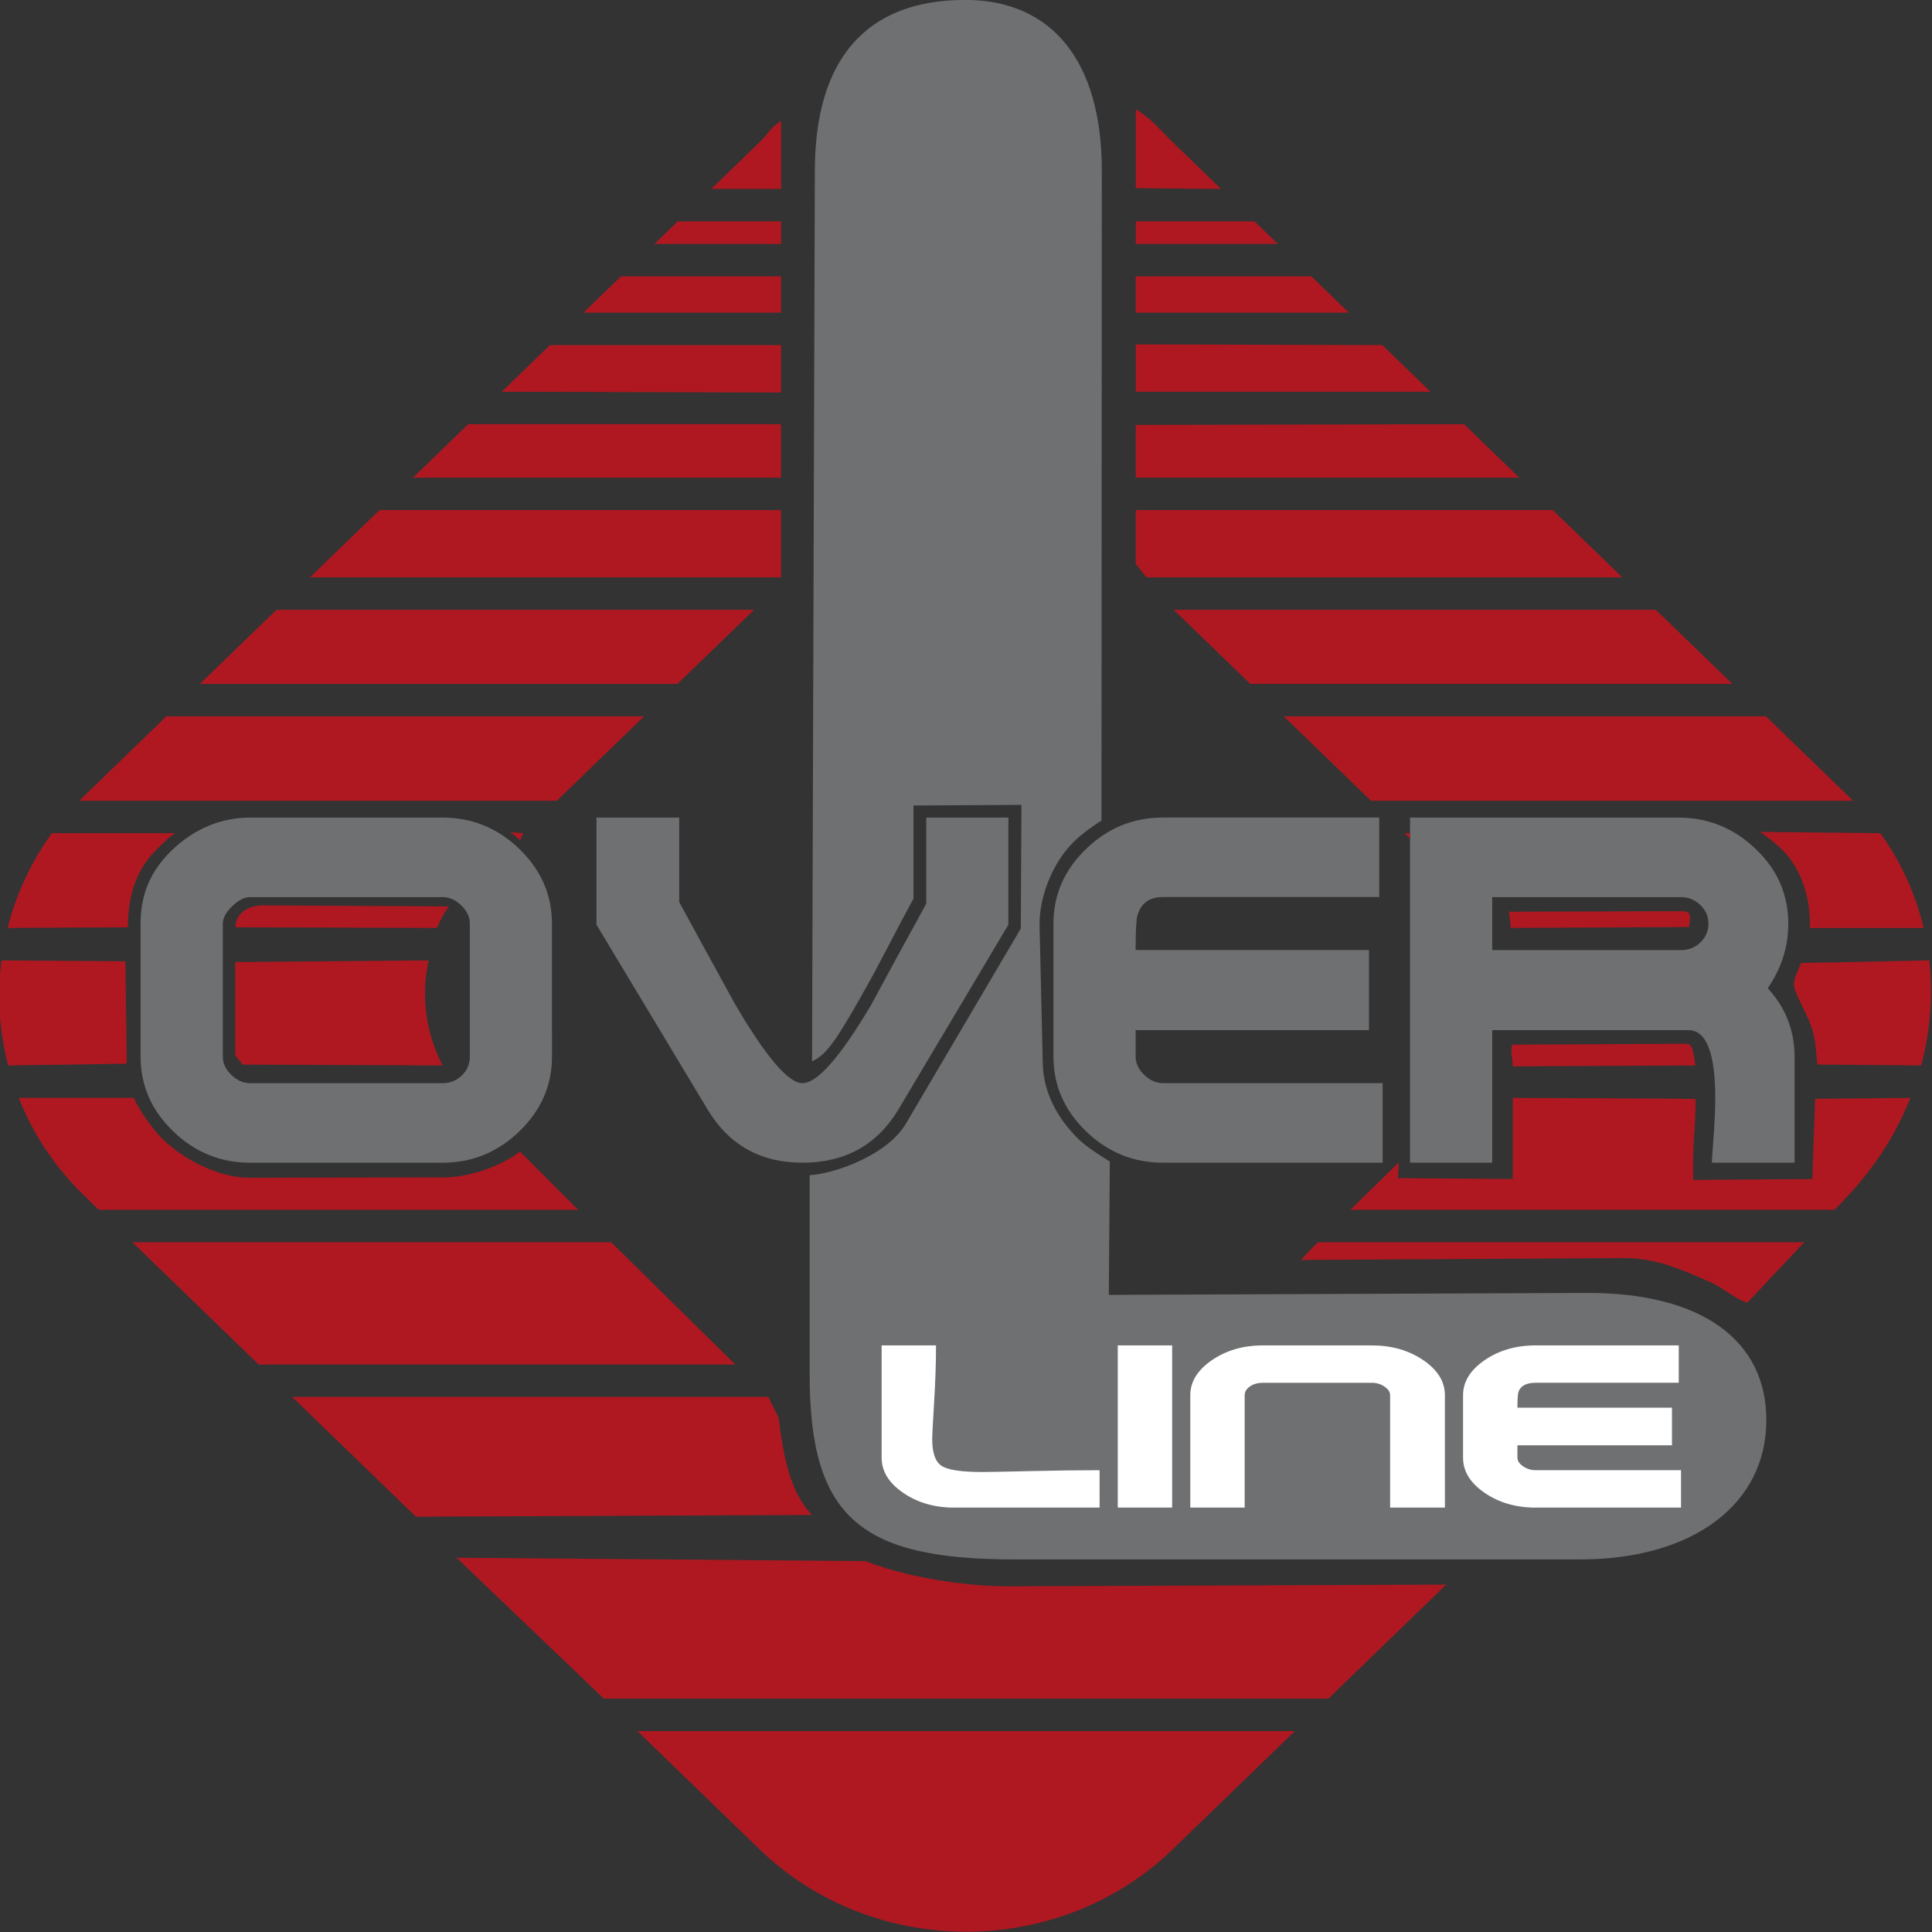 <?xml version="1.0" encoding="UTF-8" standalone="no"?>
<svg
   xmlns:dc="http://purl.org/dc/elements/1.1/"
   xmlns:cc="http://creativecommons.org/ns#"
   xmlns:rdf="http://www.w3.org/1999/02/22-rdf-syntax-ns#"
   xmlns:svg="http://www.w3.org/2000/svg"
   xmlns="http://www.w3.org/2000/svg"
   id="svg5376"
   version="1.1"
   viewBox="0 0 264.583 264.583"
   height="1000"
   width="1000">
  <rect x="0" y="0" width="264.583" height="264.583" fill="#333333" stroke="none"/>
  <defs
     id="defs5370" />
  <g
     transform="translate(0,-32.417)"
     id="layer1">
    <g
       id="g5323"
       transform="matrix(3.769,0,0,3.769,-1016.317,-62.546)">
      <path
         d="m 289.708,63.591 c 0,1.043 -0.394,1.946 -1.182,2.709 -0.788,0.762 -1.721,1.144 -2.799,1.144 h -6.986 c -1.078,0 -2.011,-0.381 -2.799,-1.144 -0.788,-0.762 -1.182,-1.665 -1.182,-2.709 v -4.836 c 0,-1.043 0.345,-1.899 1.133,-2.662 0.788,-0.762 1.769,-1.191 2.847,-1.191 h 6.986 c 1.078,0 2.011,0.381 2.799,1.144 0.788,0.762 1.182,1.666 1.182,2.709 z m -2.985,0 v -4.836 c 0,-0.241 -0.104,-0.461 -0.311,-0.662 -0.207,-0.2 -0.435,-0.301 -0.684,-0.301 h -6.986 c -0.207,0 -0.425,0.11 -0.653,0.331 -0.228,0.221 -0.342,0.432 -0.342,0.632 v 4.836 c 0,0.241 0.104,0.461 0.311,0.662 0.207,0.201 0.435,0.301 0.684,0.301 h 6.986 c 0.276,0 0.511,-0.094 0.705,-0.281 0.193,-0.187 0.29,-0.415 0.29,-0.682 z m 19.569,-4.796 -4.001,6.722 c -0.774,1.284 -1.935,1.926 -3.483,1.926 -1.52,0 -2.667,-0.642 -3.441,-1.926 l -4.042,-6.722 v -3.893 h 3.006 v 3.07 c 0.677,1.244 1.354,2.482 2.031,3.712 1.119,1.913 1.935,2.869 2.446,2.869 0.539,0 1.368,-0.943 2.488,-2.829 0.664,-1.231 1.334,-2.461 2.011,-3.692 v -3.13 h 2.985 z m -5.97,8.648 h -3.006 z m 19.569,0 h -7.981 c -1.078,0 -2.011,-0.381 -2.799,-1.144 -0.788,-0.762 -1.182,-1.665 -1.182,-2.709 v -4.836 c 0,-1.043 0.394,-1.946 1.182,-2.709 0.788,-0.762 1.72,-1.144 2.799,-1.144 h 7.857 v 2.889 h -7.857 c -0.498,0 -0.808,0.228 -0.933,0.682 -0.041,0.16 -0.062,0.575 -0.062,1.244 h 8.479 v 2.91 h -8.479 v 0.963 c 0,0.241 0.104,0.461 0.311,0.662 0.207,0.201 0.435,0.301 0.684,0.301 h 7.981 z m 14.967,0 h -3.006 c 0,-0.054 0.021,-0.361 0.062,-0.923 0.041,-0.562 0.062,-1.037 0.062,-1.425 0,-1.645 -0.325,-2.468 -0.974,-2.468 h -7.131 v 4.816 h -2.985 V 54.902 h 9.743 c 1.078,0 2.014,0.378 2.809,1.134 0.795,0.756 1.192,1.662 1.192,2.719 0,0.843 -0.249,1.625 -0.746,2.348 0.65,0.709 0.974,1.538 0.974,2.488 z m -3.13,-8.688 c 0,-0.268 -0.1,-0.495 -0.301,-0.682 -0.2,-0.187 -0.432,-0.281 -0.694,-0.281 h -6.862 v 1.926 h 6.862 c 0.276,0 0.511,-0.094 0.705,-0.281 0.193,-0.187 0.29,-0.415 0.29,-0.682 z"
         style="fill:#6e7071;fill-rule:evenodd;stroke-width:0.265"
         id="path3782" />
      <path
         d="m 299.259,31.406 -0.101,32.351 c 0.533,-0.23 0.899,-0.805 1.827,-2.436 0.69,-1.212 1.182,-2.242 1.86,-3.473 l -0.002,-3.384 3.923,-0.022 -0.023,4.492 -4.177,7.093 c -0.646,1.098 -2.484,1.799 -3.495,1.871 v 7.25 c 0,5.219 1.883,6.71 7.446,6.71 h 20.541 c 4.108,0 6.774,-2.001 6.774,-5.066 0,-2.9 -2.354,-4.634 -6.547,-4.617 l -17.344,0.07 0.036,-4.847 c -0.287,-0.167 -0.859,-0.542 -1.116,-0.791 -0.788,-0.762 -1.296,-1.719 -1.32,-2.762 l -0.116,-5.009 c -0.024,-1.043 0.475,-2.312 1.263,-3.074 0.261,-0.253 0.694,-0.577 0.987,-0.746 l 0.012,-23.61 c 0.003,-3.976 -1.802,-6.213 -4.968,-6.213 -3.595,0 -5.459,2.154 -5.459,6.213 z"
         style="fill:#6e7071;fill-rule:evenodd;stroke-width:0.265"
         id="path3784" />
      <path
         d="m 320.887,55.666 -0.202,-0.196 h 0.202 z"
         style="fill:#af1821;fill-opacity:1;fill-rule:evenodd;stroke-width:0.265"
         id="path3786" />
      <path
         id="path3848"
         style="fill:#af1821;fill-rule:evenodd;stroke-width:0.265"
         d="m 288.55,67.039 2.111,2.116 h -17.417 l -0.524,-0.507 c -1.078,-1.043 -1.874,-2.26 -2.389,-3.56 h 4.179 c 0.197,0.437 0.681,1.138 1.064,1.509 0.788,0.762 2.059,1.395 3.136,1.393 l 7.098,-0.014 c 0.898,-0.002 2.045,-0.408 2.741,-0.936 z" />
      <path
         id="path3850"
         style="fill:#af1821;fill-rule:evenodd;stroke-width:0.265"
         d="m 285.226,60.092 c -0.281,1.275 -0.109,2.628 0.509,3.817 l -7.277,-0.031 c -0.044,-0.102 -0.258,-0.274 -0.258,-0.384 l -2.6e-4,-3.342 z" />
      <path
         id="path3852"
         style="fill:#af1821;fill-rule:evenodd;stroke-width:0.265"
         d="m 285.969,58.13 c -0.233,0.309 -0.283,0.444 -0.443,0.783 l -7.318,-0.023 c 0,-0.506 0.458,-0.798 0.985,-0.796 z" />
      <path
         d="m 335.208,70.333 -2.065,2.196 c -0.48,-0.144 -0.857,-0.533 -1.343,-0.745 -1.106,-0.484 -1.976,-0.876 -3.158,-0.876 l -11.723,0.069 0.611,-0.644 z"
         style="fill:#af1821;fill-rule:evenodd;stroke-width:0.265"
         id="path3854" />
      <path
         d="m 339.067,65.087 c -0.507,1.279 -1.268,2.491 -2.273,3.56 l -0.477,0.507 h -17.599 l 1.761,-1.723 -0.034,0.572 4.173,0.033 v -2.948 c 0.568,0 6.646,0.026 6.646,0.041 0,0.388 -0.022,0.831 -0.062,1.392 -0.04,0.561 -0.028,1.495 -0.028,1.548 l 4.33,-0.033 0.102,-2.915 z"
         style="fill:#af1821;fill-rule:evenodd;stroke-width:0.265"
         id="path3856" />
      <path
         d="m 331.256,63.909 -6.637,0.033 c 0,-0.345 -0.102,-0.452 -0.021,-0.788 l 6.066,-0.033 c 0.468,-0.003 0.461,-0.067 0.592,0.787 z"
         style="fill:#af1821;fill-rule:evenodd;stroke-width:0.265"
         id="path3858" />
      <path
         d="m 339.753,60.092 c 0.142,1.268 0.041,2.563 -0.296,3.817 l -3.772,-0.033 -0.053,-0.563 c -0.088,-0.945 -0.386,-1.236 -0.747,-2.115 -0.148,-0.36 0.084,-0.662 0.207,-1.011 z"
         style="fill:#af1821;fill-rule:evenodd;stroke-width:0.265"
         id="path3860" />
      <path
         d="m 331.02,58.88 -6.471,0.033 -0.068,-0.59 6.302,-0.018 c 0.336,-0.001 0.296,0.201 0.237,0.576 z"
         style="fill:#af1821;fill-rule:evenodd;stroke-width:0.265"
         id="path3862" />
      <path
         d="m 337.975,55.471 c 0.764,1.061 1.286,2.23 1.574,3.443 h -4.134 c 0.035,-0.947 -0.25,-2.125 -1.041,-2.877 -0.231,-0.219 -0.526,-0.457 -0.782,-0.613 z"
         style="fill:#af1821;fill-rule:evenodd;stroke-width:0.265"
         id="path3864" />
      <path
         d="m 333.816,51.224 2.977,2.882 c 0.064,0.062 0.126,0.123 0.188,0.186 h -17.514 l -3.169,-3.068 z"
         style="fill:#af1821;fill-rule:evenodd;stroke-width:0.265"
         id="path3866" />
      <path
         d="m 329.816,47.352 2.782,2.693 h -17.518 l -2.782,-2.693 z"
         style="fill:#af1821;fill-rule:evenodd;stroke-width:0.265"
         id="path3868" />
      <path
         d="m 326.074,43.731 2.524,2.443 h -17.289 l -0.39,-0.492 v -1.951 z"
         style="fill:#af1821;fill-rule:evenodd;stroke-width:0.265"
         id="path3870" />
      <path
         d="m 322.848,40.608 2.008,1.944 h -13.937 v -1.916 z"
         style="fill:#af1821;fill-rule:evenodd;stroke-width:0.265"
         id="path3872" />
      <path
         d="m 319.881,37.736 1.75,1.694 h -10.711 v -1.722 z"
         style="fill:#af1821;fill-rule:evenodd;stroke-width:0.265"
         id="path3874" />
      <path
         d="m 317.3,35.238 1.363,1.319 h -7.744 v -1.319 z"
         style="fill:#af1821;fill-rule:evenodd;stroke-width:0.265"
         id="path3876" />
      <path
         d="m 315.236,33.239 0.847,0.82 h -5.163 v -0.82 z"
         style="fill:#af1821;fill-rule:evenodd;stroke-width:0.265"
         id="path3878" />
      <path
         d="m 310.92,29.163 c 0.608,0.382 0.817,0.69 1.349,1.204 l 1.75,1.694 -3.099,-0.028 z"
         style="fill:#af1821;fill-rule:evenodd;stroke-width:0.265"
         id="path3880" />
      <path
         d="m 316.702,88.094 -4.434,4.292 c -4.131,3.999 -10.892,3.999 -15.023,0 l -4.434,-4.292 z"
         style="fill:#af1821;fill-rule:evenodd;stroke-width:0.265"
         id="path3882" />
      <path
         d="m 301.102,81.92 c 1.178,0.468 3.246,0.923 5.269,0.915 l 15.829,-0.062 -4.281,4.143 h -26.326 l -5.354,-5.12 z"
         style="fill:#af1821;fill-rule:evenodd;stroke-width:0.265"
         id="path3884" />
      <path
         d="m 297.567,75.953 0.375,0.75 c 0.199,1.584 0.44,2.695 1.208,3.54 l -14.386,0.062 -4.496,-4.352 z"
         style="fill:#af1821;fill-rule:evenodd;stroke-width:0.265"
         id="path3886" />
      <path
         d="m 291.858,70.333 4.511,4.442 h -17.319 l -4.589,-4.442 z"
         style="fill:#af1821;fill-rule:evenodd;stroke-width:0.265"
         id="path3888" />
      <path
         d="m 274.257,63.846 -4.31,0.063 c -0.324,-1.248 -0.404,-2.545 -0.241,-3.817 l 4.503,0.033 z"
         style="fill:#af1821;fill-rule:evenodd;stroke-width:0.265"
         id="path3890" />
      <path
         d="m 274.3,58.89 -4.372,0.023 c 0.306,-1.214 0.842,-2.384 1.608,-3.443 h 4.484 c -0.257,0.159 -0.429,0.351 -0.661,0.575 -0.82,0.794 -1.06,1.815 -1.06,2.844 z"
         style="fill:#af1821;fill-rule:evenodd;stroke-width:0.265"
         id="path3892" />
      <path
         d="m 295.496,32.061 1.75,-1.694 c 0.408,-0.395 0.333,-0.469 0.788,-0.786 v 2.48 z"
         style="fill:#af1821;fill-rule:evenodd;stroke-width:0.265"
         id="path3894" />
      <path
         d="m 293.432,34.059 0.847,-0.82 h 3.755 v 0.82 z"
         style="fill:#af1821;fill-rule:evenodd;stroke-width:0.265"
         id="path3896" />
      <path
         d="m 290.851,36.557 1.363,-1.319 h 5.819 v 1.319 z"
         style="fill:#af1821;fill-rule:evenodd;stroke-width:0.265"
         id="path3898" />
      <path
         d="m 287.883,39.43 1.75,-1.694 h 8.4 v 1.722 z"
         style="fill:#af1821;fill-rule:evenodd;stroke-width:0.265"
         id="path3900" />
      <path
         d="m 284.657,42.552 2.008,-1.944 h 11.367 v 1.944 z"
         style="fill:#af1821;fill-rule:evenodd;stroke-width:0.265"
         id="path3902" />
      <path
         d="m 280.915,46.174 2.524,-2.443 h 14.593 v 2.443 z"
         style="fill:#af1821;fill-rule:evenodd;stroke-width:0.265"
         id="path3904" />
      <path
         d="m 276.916,50.046 2.782,-2.693 h 17.354 l -2.782,2.693 z"
         style="fill:#af1821;fill-rule:evenodd;stroke-width:0.265"
         id="path3906" />
      <path
         d="m 272.721,54.106 2.977,-2.882 h 17.355 l -3.169,3.068 H 272.533 c 0.062,-0.063 0.124,-0.124 0.188,-0.186 z"
         style="fill:#af1821;fill-rule:evenodd;stroke-width:0.265"
         id="path3908" />
      <path
         d="m 288.665,55.471 -0.119,0.256 c -0.161,-0.136 -0.181,-0.186 -0.353,-0.292 z"
         style="fill:#af1821;fill-opacity:1;fill-rule:evenodd;stroke-width:0.265"
         id="path3788" />
      <path
         d="m 309.606,79.975 h -5.285 c -0.714,0 -1.332,-0.179 -1.853,-0.538 -0.522,-0.358 -0.782,-0.782 -0.782,-1.273 v -4.083 h 1.976 c 0,0.629 -0.023,1.317 -0.069,2.065 -0.046,0.748 -0.069,1.197 -0.069,1.348 0,0.497 0.115,0.819 0.343,0.966 0.229,0.148 0.723,0.222 1.482,0.222 0.211,0 0.783,-0.011 1.716,-0.033 0.933,-0.022 1.78,-0.033 2.54,-0.033 z m 2.636,0 h -1.976 v -5.893 h 1.976 z m 9.911,0 h -1.991 v -4.082 c 0,-0.119 -0.069,-0.225 -0.206,-0.316 -0.137,-0.091 -0.288,-0.137 -0.453,-0.137 h -3.967 c -0.183,0 -0.339,0.044 -0.467,0.132 -0.128,0.088 -0.192,0.195 -0.192,0.321 v 4.082 h -1.976 v -4.082 c 0,-0.49 0.261,-0.914 0.782,-1.273 0.522,-0.358 1.139,-0.538 1.853,-0.538 h 3.967 c 0.714,0 1.334,0.178 1.86,0.533 0.526,0.355 0.79,0.781 0.79,1.278 z m 8.579,0 h -5.285 c -0.714,0 -1.332,-0.179 -1.853,-0.538 -0.522,-0.358 -0.782,-0.782 -0.782,-1.273 v -2.272 c 0,-0.49 0.261,-0.914 0.782,-1.273 0.522,-0.358 1.14,-0.538 1.853,-0.538 h 5.203 v 1.358 h -5.203 c -0.329,0 -0.536,0.107 -0.618,0.32 -0.028,0.076 -0.041,0.27 -0.041,0.585 h 5.615 v 1.367 h -5.615 v 0.453 c 0,0.113 0.069,0.217 0.206,0.311 0.137,0.094 0.288,0.141 0.453,0.141 h 5.285 z"
         style="fill:#ffffff;fill-rule:evenodd;stroke-width:0.265"
         id="path3790" />
    </g>
  </g>
</svg>
